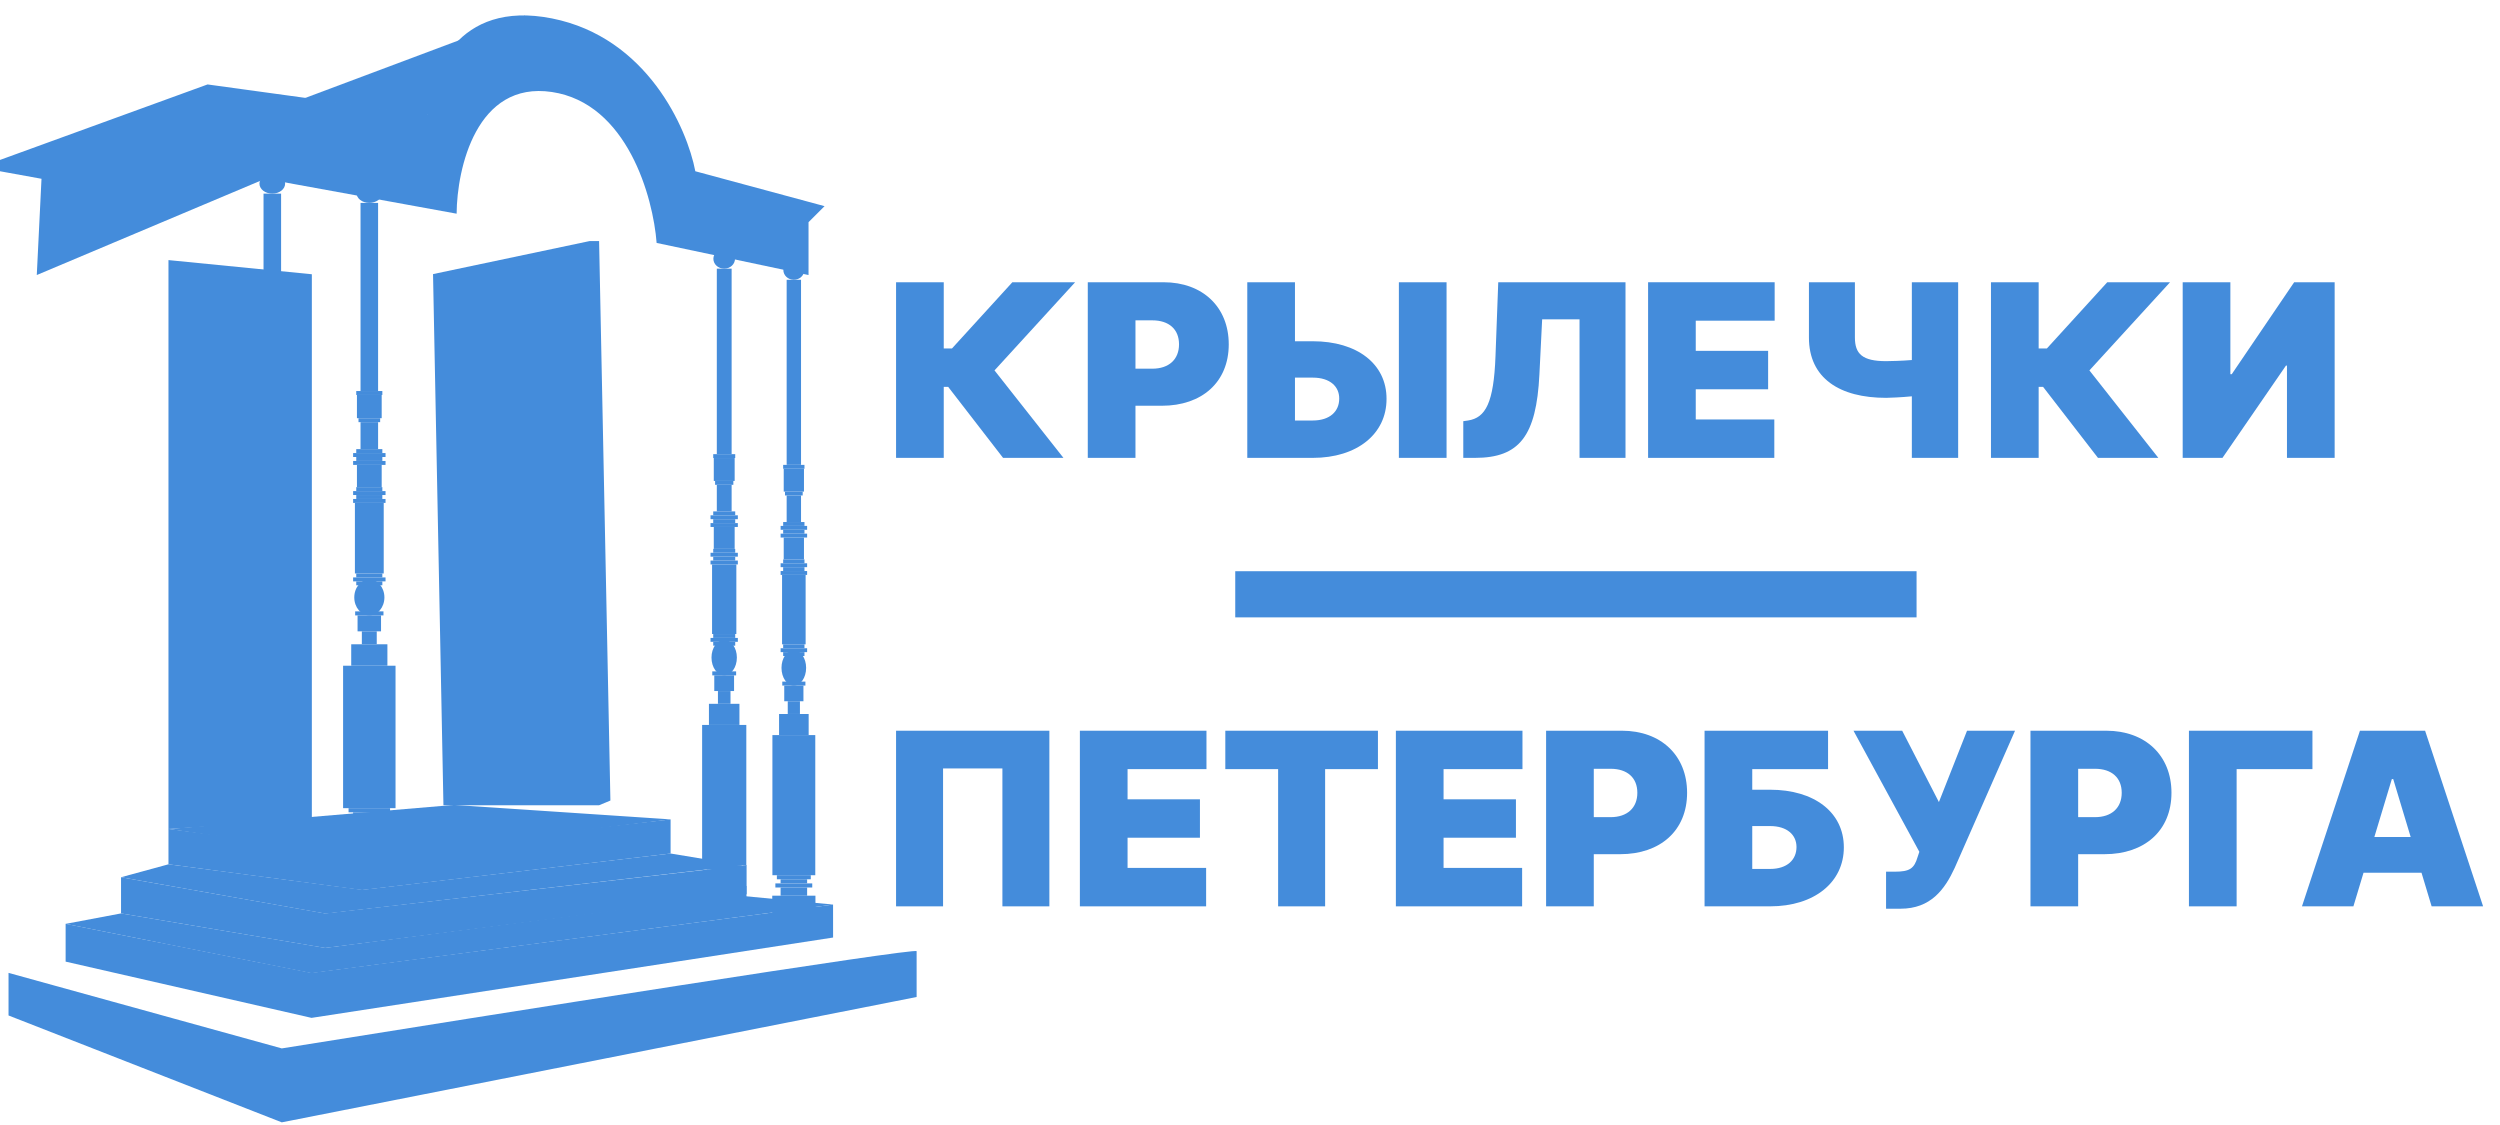 <svg width="80" height="36" viewBox="0 0 80 36" fill="none" xmlns="http://www.w3.org/2000/svg">
<ellipse cx="25.403" cy="8.638" rx="0.336" ry="0.315" fill="#448CDB"/>
<rect x="25.173" y="8.953" width="0.46" height="5.922" fill="#448CDB"/>
<rect x="25.173" y="15.855" width="0.46" height="0.849" fill="#448CDB"/>
<rect x="25.061" y="14.876" width="0.682" height="0.124" fill="#448CDB"/>
<rect x="25.061" y="16.705" width="0.682" height="0.124" fill="#448CDB"/>
<rect x="25.061" y="17.901" width="0.682" height="0.124" fill="#448CDB"/>
<rect x="25.061" y="20.619" width="0.682" height="0.124" fill="#448CDB"/>
<rect x="25.061" y="16.953" width="0.682" height="0.124" fill="#448CDB"/>
<rect x="25.061" y="18.149" width="0.682" height="0.124" fill="#448CDB"/>
<rect x="25.061" y="20.868" width="0.682" height="0.124" fill="#448CDB"/>
<rect x="24.98" y="16.829" width="0.848" height="0.124" fill="#448CDB"/>
<rect x="24.98" y="18.025" width="0.848" height="0.124" fill="#448CDB"/>
<rect x="24.98" y="20.744" width="0.848" height="0.124" fill="#448CDB"/>
<rect x="24.98" y="17.077" width="0.848" height="0.124" fill="#448CDB"/>
<rect x="24.98" y="18.273" width="0.848" height="0.124" fill="#448CDB"/>
<rect x="25.12" y="15.731" width="0.566" height="0.124" fill="#448CDB"/>
<rect x="25.079" y="15" width="0.648" height="0.731" fill="#448CDB"/>
<rect x="25.079" y="17.201" width="0.648" height="0.7" fill="#448CDB"/>
<rect x="25.026" y="18.398" width="0.754" height="2.221" fill="#448CDB"/>
<ellipse cx="25.402" cy="21.372" rx="0.394" ry="0.567" fill="#448CDB"/>
<rect x="25.033" y="21.811" width="0.74" height="0.127" fill="#448CDB"/>
<rect x="25.096" y="21.939" width="0.614" height="0.501" fill="#448CDB"/>
<rect x="25.208" y="22.44" width="0.39" height="0.407" fill="#448CDB"/>
<rect x="24.93" y="22.848" width="0.947" height="0.675" fill="#448CDB"/>
<rect x="24.717" y="23.523" width="1.372" height="4.484" fill="#448CDB"/>
<rect x="24.86" y="28.006" width="1.085" height="0.131" fill="#448CDB"/>
<rect x="24.812" y="28.269" width="1.18" height="0.131" fill="#448CDB"/>
<rect x="24.979" y="28.137" width="0.849" height="0.131" fill="#448CDB"/>
<rect x="24.979" y="28.4" width="0.849" height="0.263" fill="#448CDB"/>
<rect x="24.712" y="28.662" width="1.382" height="0.591" fill="#448CDB"/>
<path d="M9.72 3.152L16.811 0.493L13.659 3.699L9.72 3.152Z" fill="#448CDB"/>
<path d="M9.979 26.226L5.391 26.528V8.323L9.979 8.776V26.226Z" fill="#448CDB"/>
<ellipse cx="8.713" cy="5.875" rx="0.411" ry="0.321" fill="#448CDB"/>
<rect x="8.433" y="6.196" width="0.562" height="6.03" fill="#448CDB"/>
<rect x="8.433" y="13.224" width="0.562" height="0.864" fill="#448CDB"/>
<rect x="8.296" y="12.227" width="0.835" height="0.126" fill="#448CDB"/>
<rect x="8.296" y="14.088" width="0.835" height="0.126" fill="#448CDB"/>
<rect x="8.296" y="15.307" width="0.835" height="0.126" fill="#448CDB"/>
<rect x="8.296" y="18.074" width="0.835" height="0.126" fill="#448CDB"/>
<rect x="8.296" y="14.341" width="0.835" height="0.126" fill="#448CDB"/>
<rect x="8.296" y="15.559" width="0.835" height="0.126" fill="#448CDB"/>
<rect x="8.296" y="18.327" width="0.835" height="0.126" fill="#448CDB"/>
<rect x="8.195" y="14.215" width="1.037" height="0.126" fill="#448CDB"/>
<rect x="8.195" y="15.433" width="1.037" height="0.126" fill="#448CDB"/>
<rect x="8.195" y="18.201" width="1.037" height="0.126" fill="#448CDB"/>
<rect x="8.195" y="14.468" width="1.037" height="0.126" fill="#448CDB"/>
<rect x="8.195" y="15.686" width="1.037" height="0.126" fill="#448CDB"/>
<rect x="8.367" y="13.097" width="0.693" height="0.126" fill="#448CDB"/>
<rect x="8.317" y="12.352" width="0.792" height="0.744" fill="#448CDB"/>
<rect x="8.317" y="14.594" width="0.792" height="0.712" fill="#448CDB"/>
<rect x="8.253" y="15.812" width="0.922" height="2.262" fill="#448CDB"/>
<ellipse cx="8.714" cy="18.841" rx="0.482" ry="0.577" fill="#448CDB"/>
<rect x="8.261" y="19.288" width="0.906" height="0.13" fill="#448CDB"/>
<rect x="8.338" y="19.418" width="0.751" height="0.51" fill="#448CDB"/>
<rect x="8.475" y="19.928" width="0.477" height="0.415" fill="#448CDB"/>
<rect x="8.135" y="20.343" width="1.158" height="0.687" fill="#448CDB"/>
<rect x="7.875" y="21.03" width="1.678" height="4.565" fill="#448CDB"/>
<rect x="8.05" y="25.595" width="1.328" height="0.134" fill="#448CDB"/>
<rect x="7.992" y="25.863" width="1.444" height="0.134" fill="#448CDB"/>
<rect x="8.194" y="25.729" width="1.038" height="0.134" fill="#448CDB"/>
<rect x="8.194" y="25.996" width="1.038" height="0.267" fill="#448CDB"/>
<rect x="7.868" y="26.264" width="1.691" height="0.601" fill="#448CDB"/>
<ellipse cx="11.818" cy="6.172" rx="0.411" ry="0.321" fill="#448CDB"/>
<rect x="11.537" y="6.493" width="0.562" height="6.021" fill="#448CDB"/>
<rect x="11.537" y="13.509" width="0.562" height="0.863" fill="#448CDB"/>
<rect x="11.4" y="12.513" width="0.835" height="0.126" fill="#448CDB"/>
<rect x="11.4" y="14.372" width="0.835" height="0.126" fill="#448CDB"/>
<rect x="11.4" y="15.588" width="0.835" height="0.126" fill="#448CDB"/>
<rect x="11.4" y="18.352" width="0.835" height="0.126" fill="#448CDB"/>
<rect x="11.4" y="14.624" width="0.835" height="0.126" fill="#448CDB"/>
<rect x="11.4" y="15.841" width="0.835" height="0.126" fill="#448CDB"/>
<rect x="11.4" y="18.604" width="0.835" height="0.126" fill="#448CDB"/>
<rect x="11.3" y="14.498" width="1.037" height="0.126" fill="#448CDB"/>
<rect x="11.3" y="15.715" width="1.037" height="0.126" fill="#448CDB"/>
<rect x="11.3" y="18.478" width="1.037" height="0.126" fill="#448CDB"/>
<rect x="11.3" y="14.751" width="1.037" height="0.126" fill="#448CDB"/>
<rect x="11.3" y="15.967" width="1.037" height="0.126" fill="#448CDB"/>
<rect x="11.472" y="13.383" width="0.693" height="0.126" fill="#448CDB"/>
<rect x="11.422" y="12.639" width="0.792" height="0.743" fill="#448CDB"/>
<rect x="11.422" y="14.877" width="0.792" height="0.711" fill="#448CDB"/>
<rect x="11.357" y="16.093" width="0.922" height="2.258" fill="#448CDB"/>
<ellipse cx="11.819" cy="19.117" rx="0.482" ry="0.576" fill="#448CDB"/>
<rect x="11.365" y="19.564" width="0.906" height="0.129" fill="#448CDB"/>
<rect x="11.442" y="19.693" width="0.751" height="0.51" fill="#448CDB"/>
<rect x="11.579" y="20.203" width="0.477" height="0.414" fill="#448CDB"/>
<rect x="11.239" y="20.617" width="1.158" height="0.686" fill="#448CDB"/>
<rect x="10.979" y="21.303" width="1.678" height="4.558" fill="#448CDB"/>
<rect x="11.154" y="25.861" width="1.328" height="0.133" fill="#448CDB"/>
<rect x="11.097" y="26.128" width="1.444" height="0.133" fill="#448CDB"/>
<rect x="11.299" y="25.994" width="1.038" height="0.133" fill="#448CDB"/>
<rect x="11.299" y="26.261" width="1.038" height="0.267" fill="#448CDB"/>
<rect x="10.973" y="26.528" width="1.691" height="0.601" fill="#448CDB"/>
<ellipse cx="23.174" cy="8.281" rx="0.346" ry="0.316" fill="#448CDB"/>
<rect x="22.938" y="8.597" width="0.474" height="5.935" fill="#448CDB"/>
<rect x="22.938" y="15.515" width="0.474" height="0.851" fill="#448CDB"/>
<rect x="22.823" y="14.533" width="0.704" height="0.124" fill="#448CDB"/>
<rect x="22.823" y="16.365" width="0.704" height="0.124" fill="#448CDB"/>
<rect x="22.823" y="17.564" width="0.704" height="0.124" fill="#448CDB"/>
<rect x="22.823" y="20.289" width="0.704" height="0.124" fill="#448CDB"/>
<rect x="22.823" y="16.614" width="0.704" height="0.124" fill="#448CDB"/>
<rect x="22.823" y="17.814" width="0.704" height="0.124" fill="#448CDB"/>
<rect x="22.823" y="20.538" width="0.704" height="0.124" fill="#448CDB"/>
<rect x="22.737" y="16.49" width="0.874" height="0.124" fill="#448CDB"/>
<rect x="22.737" y="17.689" width="0.874" height="0.124" fill="#448CDB"/>
<rect x="22.737" y="20.414" width="0.874" height="0.124" fill="#448CDB"/>
<rect x="22.737" y="16.739" width="0.874" height="0.124" fill="#448CDB"/>
<rect x="22.737" y="17.938" width="0.874" height="0.124" fill="#448CDB"/>
<rect x="22.883" y="15.39" width="0.584" height="0.124" fill="#448CDB"/>
<rect x="22.841" y="14.657" width="0.668" height="0.733" fill="#448CDB"/>
<rect x="22.841" y="16.863" width="0.668" height="0.701" fill="#448CDB"/>
<rect x="22.786" y="18.062" width="0.777" height="2.226" fill="#448CDB"/>
<ellipse cx="23.174" cy="21.043" rx="0.406" ry="0.568" fill="#448CDB"/>
<rect x="22.793" y="21.484" width="0.763" height="0.128" fill="#448CDB"/>
<rect x="22.857" y="21.611" width="0.633" height="0.502" fill="#448CDB"/>
<rect x="22.974" y="22.114" width="0.402" height="0.408" fill="#448CDB"/>
<rect x="22.686" y="22.522" width="0.976" height="0.676" fill="#448CDB"/>
<rect x="22.468" y="23.198" width="1.414" height="4.494" fill="#448CDB"/>
<rect x="22.615" y="27.692" width="1.119" height="0.132" fill="#448CDB"/>
<rect x="22.565" y="27.955" width="1.217" height="0.132" fill="#448CDB"/>
<rect x="22.737" y="27.823" width="0.875" height="0.132" fill="#448CDB"/>
<rect x="22.737" y="28.086" width="0.875" height="0.263" fill="#448CDB"/>
<rect x="22.462" y="28.35" width="1.425" height="0.592" fill="#448CDB"/>
<path d="M9.017 33.549L0.273 31.132V32.495L9.017 35.915L29.332 31.904V30.438C29.332 30.314 15.789 32.461 9.017 33.549Z" fill="#448CDB"/>
<path d="M9.969 32.572L2.1 30.772V29.563L9.969 31.132L26.658 28.946L26.659 30.001L9.969 32.572Z" fill="#448CDB"/>
<path d="M3.874 29.229L2.099 29.564L9.966 31.141L26.658 28.946L23.418 28.638L10.406 30.332L3.874 29.229Z" fill="#448CDB"/>
<path d="M3.873 28.072V29.23L10.405 30.335L23.891 28.615V27.681L10.405 29.23L3.873 28.072Z" fill="#448CDB"/>
<path d="M5.393 27.657L3.871 28.072L10.416 29.236L23.745 27.692L21.458 27.312L11.597 28.474L5.393 27.657Z" fill="#448CDB"/>
<path d="M5.391 26.527V27.658L11.588 28.481L21.459 27.313V26.221L11.588 27.324L5.391 26.527Z" fill="#448CDB"/>
<path d="M14.52 25.758L5.391 26.528L11.588 27.429L21.463 26.221L14.52 25.758Z" fill="#448CDB"/>
<path d="M19.171 25.768H14.19L13.857 8.771L18.869 7.714H19.171L19.533 25.617L19.171 25.768Z" fill="#448CDB"/>
<path d="M8.483 5.721L1.177 8.801L1.328 5.721L0 5.48V5.118L6.642 2.702L13.676 3.669C13.736 2.391 14.618 -0.015 17.661 0.589C20.704 1.193 21.988 4.101 22.25 5.48L26.386 6.597L25.873 7.11V8.801L21.012 7.774C20.901 6.315 20.076 3.306 17.661 2.944C15.246 2.582 14.622 5.389 14.612 6.838L8.483 5.721Z" fill="#448CDB"/>
<path d="M32.098 14.652H34.03L31.824 11.853L34.404 9.032H32.395L30.463 11.151H30.2V9.032H28.674V14.652H30.2V12.38H30.342L32.098 14.652Z" fill="#448CDB"/>
<path d="M34.809 14.652H36.335V12.984H37.18C38.461 12.984 39.32 12.229 39.32 11.019C39.32 9.823 38.483 9.032 37.235 9.032H34.809V14.652ZM36.335 11.798V10.251H36.873C37.407 10.251 37.729 10.536 37.729 11.019C37.729 11.499 37.407 11.798 36.873 11.798H36.335Z" fill="#448CDB"/>
<path d="M41.439 10.92V9.032H39.913V14.652H42.009C43.428 14.652 44.372 13.884 44.369 12.764C44.372 11.645 43.428 10.92 42.009 10.92H41.439ZM46.29 9.032H44.764V14.652H46.29V9.032ZM41.439 12.084H42.009C42.561 12.084 42.857 12.369 42.855 12.753C42.857 13.159 42.561 13.456 42.009 13.456H41.439V12.084Z" fill="#448CDB"/>
<path d="M46.825 14.652H47.198C48.625 14.652 49.163 13.95 49.261 11.985L49.349 10.218H50.545V14.652H52.016V9.032H47.944L47.856 11.392C47.801 12.896 47.538 13.368 46.978 13.456L46.825 13.478V14.652Z" fill="#448CDB"/>
<path d="M52.739 14.652H56.778V13.423H54.264V12.457H56.58V11.227H54.264V10.262H56.789V9.032H52.739V14.652Z" fill="#448CDB"/>
<path d="M57.886 9.032V10.799C57.883 12.106 58.871 12.731 60.356 12.731C60.424 12.731 60.863 12.715 61.179 12.682V14.652H62.661V9.032H61.179V11.521C60.888 11.546 60.485 11.557 60.356 11.557C59.596 11.557 59.357 11.326 59.357 10.799V9.032H57.886Z" fill="#448CDB"/>
<path d="M67.135 14.652H69.067L66.861 11.853L69.441 9.032H67.432L65.5 11.151H65.237V9.032H63.711V14.652H65.237V12.38H65.379L67.135 14.652Z" fill="#448CDB"/>
<path d="M69.846 9.032V14.652H71.119L73.15 11.7H73.183V14.652H74.709V9.032H73.413L71.416 11.974H71.372V9.032H69.846Z" fill="#448CDB"/>
<path d="M33.58 23.383H28.674V29.003H30.178V24.59H32.077V29.003H33.58V23.383Z" fill="#448CDB"/>
<path d="M34.556 29.003H38.596V27.773H36.082V26.807H38.398V25.578H36.082V24.612H38.607V23.383H34.556V29.003Z" fill="#448CDB"/>
<path d="M39.21 24.612H40.9V29.003H42.404V24.612H44.094V23.383H39.21V24.612Z" fill="#448CDB"/>
<path d="M44.668 29.003H48.708V27.773H46.194V26.807H48.51V25.578H46.194V24.612H48.719V23.383H44.668V29.003Z" fill="#448CDB"/>
<path d="M49.475 29.003H51.001V27.334H51.846C53.128 27.334 53.987 26.58 53.987 25.369C53.987 24.173 53.15 23.383 51.901 23.383H49.475V29.003ZM51.001 26.149V24.601H51.539C52.074 24.601 52.395 24.887 52.395 25.369C52.395 25.85 52.074 26.149 51.539 26.149H51.001Z" fill="#448CDB"/>
<path d="M54.546 29.003H56.643C58.059 29.003 59.003 28.234 59.003 27.115C59.003 25.995 58.059 25.271 56.643 25.271H56.072V24.612H58.498V23.383H54.546V29.003ZM56.072 27.806V26.434H56.643C57.192 26.434 57.488 26.72 57.488 27.104C57.488 27.51 57.192 27.806 56.643 27.806H56.072Z" fill="#448CDB"/>
<path d="M60.354 29.079H60.815C61.781 29.079 62.231 28.465 62.55 27.773L64.481 23.383H62.945L62.045 25.666L60.87 23.383H59.312L61.419 27.258L61.364 27.422C61.254 27.795 61.112 27.894 60.629 27.894H60.354V29.079Z" fill="#448CDB"/>
<path d="M64.975 29.003H66.501V27.334H67.346C68.628 27.334 69.487 26.58 69.487 25.369C69.487 24.173 68.65 23.383 67.401 23.383H64.975V29.003ZM66.501 26.149V24.601H67.039C67.574 24.601 67.895 24.887 67.895 25.369C67.895 25.85 67.574 26.149 67.039 26.149H66.501Z" fill="#448CDB"/>
<path d="M73.998 23.383H70.046V29.003H71.572V24.612H73.998V23.383Z" fill="#448CDB"/>
<path d="M75.309 29.003L75.633 27.927H77.488L77.812 29.003H79.459L77.603 23.383H75.518L73.663 29.003H75.309ZM75.979 26.785L76.539 24.93H76.583L77.142 26.785H75.979Z" fill="#448CDB"/>
<rect x="39.528" y="18.279" width="21.802" height="1.477" fill="#448CDB"/>
</svg>
